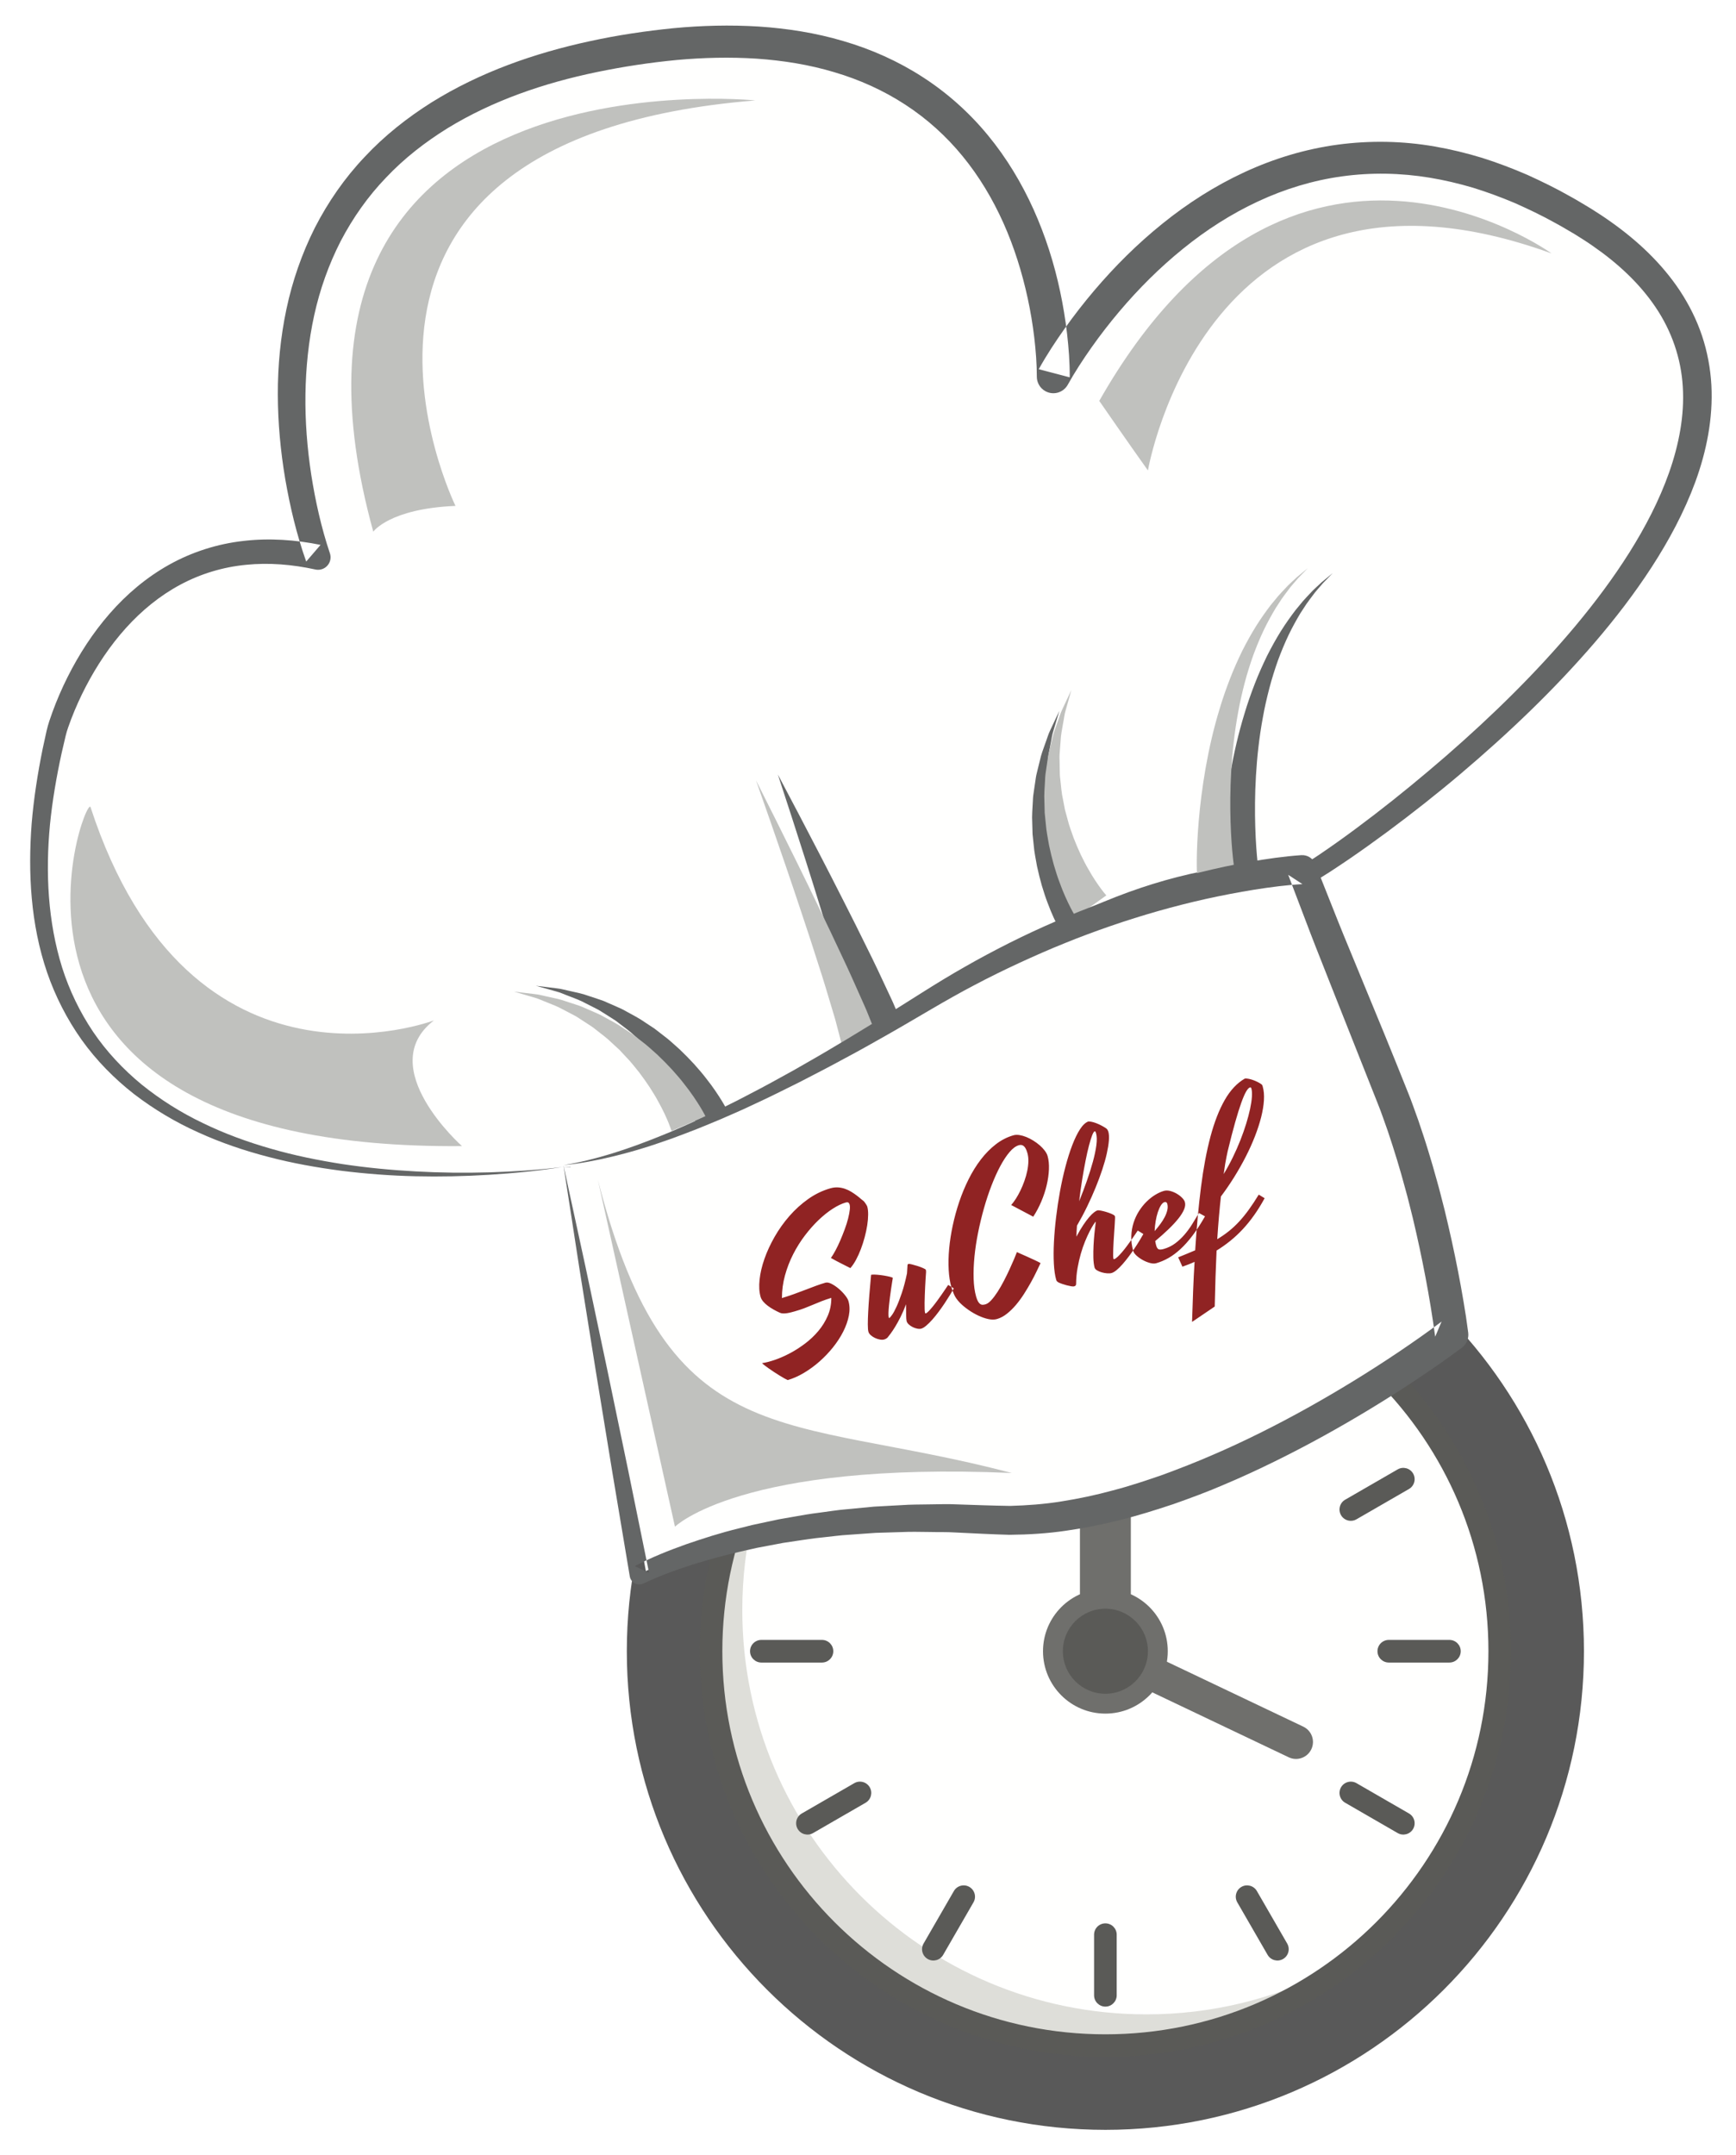 <svg xmlns="http://www.w3.org/2000/svg" width="307" height="381" viewBox="0 0 307 381">
  <defs>
    <filter id="logo-a" width="108.2%" height="107.1%" x="-4.1%" y="-2.5%" filterUnits="objectBoundingBox">
      <feOffset dy="2" in="SourceAlpha" result="shadowOffsetOuter1"/>
      <feGaussianBlur in="shadowOffsetOuter1" result="shadowBlurOuter1" stdDeviation="2"/>
      <feColorMatrix in="shadowBlurOuter1" result="shadowMatrixOuter1" values="0 0 0 0 0   0 0 0 0 0   0 0 0 0 0  0 0 0 0.5 0"/>
      <feMerge>
        <feMergeNode in="shadowMatrixOuter1"/>
        <feMergeNode in="SourceGraphic"/>
      </feMerge>
    </filter>
    <filter id="logo-b" width="104.7%" height="105.5%" x="-2.5%" y="-2.1%" filterUnits="objectBoundingBox">
      <feOffset dy="2" in="SourceAlpha" result="shadowOffsetOuter1"/>
      <feGaussianBlur in="shadowOffsetOuter1" result="shadowBlurOuter1" stdDeviation="2"/>
      <feColorMatrix in="shadowBlurOuter1" result="shadowMatrixOuter1" values="0 0 0 0 0   0 0 0 0 0   0 0 0 0 0  0 0 0 0.5 0"/>
      <feMerge>
        <feMergeNode in="shadowMatrixOuter1"/>
        <feMergeNode in="SourceGraphic"/>
      </feMerge>
    </filter>
  </defs>
  <g fill="none" fill-rule="evenodd" transform="translate(-32 -41)">
    <g filter="url(#logo-a)" transform="translate(142 229)">
      <path fill="#6F6F6C" d="M99.535,34.63 L71.425,34.63 L71.425,15.382 C71.425,11.345 74.698,8.073 78.735,8.073 L92.225,8.073 C96.262,8.073 99.535,11.345 99.535,15.382 L99.535,34.63"/>
      <path fill="#FFFFFE" d="M154.428,101.971 C154.428,140.05 123.559,170.918 85.48,170.918 C47.401,170.918 16.533,140.05 16.533,101.971 C16.533,63.892 47.401,33.023 85.48,33.023 C123.559,33.023 154.428,63.892 154.428,101.971"/>
      <path fill="#CDCCC7" d="M85.48,173.46 C45.998,173.46 13.991,141.453 13.991,101.971 C13.991,80.377 23.579,61.034 38.714,47.926 C34.87,52.365 31.56,57.282 28.889,62.574 C21.099,73.742 16.533,87.322 16.533,101.971 C16.533,140.05 47.401,170.918 85.48,170.918 C100.129,170.918 113.709,166.352 124.877,158.562 C130.169,155.891 135.086,152.582 139.525,148.737 C126.417,163.872 107.074,173.46 85.48,173.46"/>
      <path fill="#DEDED9" d="M85.48,170.918 C47.401,170.918 16.533,140.05 16.533,101.971 C16.533,87.322 21.099,73.742 28.889,62.574 C24.017,72.23 21.27,83.138 21.27,94.692 C21.27,134.174 53.277,166.181 92.759,166.181 C104.313,166.181 115.221,163.434 124.877,158.562 C113.709,166.352 100.129,170.918 85.48,170.918"/>
      <path fill="#6F6F6C" d="M96.512,101.971 C96.512,108.063 91.573,113.002 85.48,113.002 C79.388,113.002 74.449,108.063 74.449,101.971 C74.449,95.879 79.388,90.94 85.48,90.94 C91.573,90.94 96.512,95.879 96.512,101.971"/>
      <path fill="#5A5A57" d="M83.48 41.131L83.48 51.853C83.48 52.958 84.376 53.853 85.48 53.853 86.585 53.853 87.48 52.958 87.48 51.853L87.48 41.131C87.48 40.027 86.585 39.131 85.48 39.131 84.376 39.131 83.48 40.027 83.48 41.131M53.328 50.282L58.689 59.568C59.241 60.524 60.465 60.852 61.421 60.3 62.378 59.747 62.706 58.524 62.153 57.568L56.792 48.282C56.24 47.326 55.017 46.998 54.06 47.55 53.104 48.102 52.776 49.326 53.328 50.282M31.791 73.283L41.077 78.644C42.033 79.196 43.257 78.869 43.809 77.912 44.361 76.956 44.033 75.732 43.077 75.18L33.791 69.819C32.835 69.267 31.612 69.594 31.059 70.551 30.507 71.508 30.835 72.731 31.791 73.283M24.64 103.971L35.362 103.971C36.467 103.971 37.362 103.076 37.362 101.971 37.362 100.866 36.467 99.971 35.362 99.971L24.64 99.971C23.536 99.971 22.64 100.866 22.64 101.971 22.64 103.076 23.536 103.971 24.64 103.971M33.791 134.123L43.077 128.762C44.033 128.21 44.361 126.986 43.809 126.03 43.257 125.073 42.033 124.746 41.077 125.298L31.791 130.659C30.835 131.211 30.507 132.434 31.059 133.391 31.612 134.347 32.835 134.675 33.791 134.123M56.792 155.66L62.153 146.374C62.706 145.418 62.378 144.194 61.421 143.642 60.465 143.09 59.241 143.418 58.689 144.374L53.328 153.66C52.776 154.616 53.104 155.84 54.06 156.392 55.017 156.944 56.24 156.616 56.792 155.66M87.48 162.811L87.48 152.089C87.48 150.984 86.585 150.089 85.48 150.089 84.376 150.089 83.48 150.984 83.48 152.089L83.48 162.811C83.48 163.915 84.376 164.811 85.48 164.811 86.585 164.811 87.48 163.915 87.48 162.811M117.632 153.66L112.271 144.374C111.719 143.418 110.496 143.09 109.539 143.642 108.582 144.194 108.255 145.418 108.807 146.374L114.168 155.66C114.72 156.616 115.943 156.944 116.9 156.392 117.857 155.84 118.184 154.616 117.632 153.66M139.169 130.659L129.883 125.298C128.927 124.746 127.704 125.073 127.151 126.03 126.599 126.986 126.927 128.21 127.883 128.762L137.169 134.123C138.126 134.675 139.349 134.347 139.901 133.391 140.453 132.434 140.126 131.211 139.169 130.659M146.32 99.971L135.598 99.971C134.493 99.971 133.598 100.866 133.598 101.971 133.598 103.076 134.493 103.971 135.598 103.971L146.32 103.971C147.425 103.971 148.32 103.076 148.32 101.971 148.32 100.866 147.425 99.971 146.32 99.971M137.169 69.819L127.883 75.18C126.927 75.732 126.599 76.956 127.151 77.912 127.704 78.869 128.927 79.196 129.883 78.644L139.169 73.283C140.126 72.731 140.453 71.508 139.901 70.551 139.349 69.594 138.126 69.267 137.169 69.819M114.168 48.282L108.807 57.568C108.255 58.524 108.582 59.747 109.539 60.3 110.496 60.852 111.719 60.524 112.271 59.568L117.632 50.282C118.184 49.326 117.857 48.102 116.9 47.55 115.943 46.998 114.72 47.326 114.168 48.282"/>
      <path fill="#6F6F6C" d="M89.98,101.971 L89.98,73.39 C89.98,70.904 87.965,68.89 85.48,68.89 C82.995,68.89 80.98,70.904 80.98,73.39 L80.98,101.971 C80.98,104.456 82.995,106.471 85.48,106.471 C87.965,106.471 89.98,104.456 89.98,101.971"/>
      <path fill="#6F6F6C" d="M120.479,115.308 L86.77,99.262 C85.273,98.55 83.483,99.186 82.771,100.682 C82.059,102.178 82.695,103.968 84.191,104.68 L117.9,120.725 C119.396,121.438 121.186,120.802 121.899,119.306 C122.611,117.81 121.975,116.02 120.479,115.308"/>
      <path fill="#5A5A57" d="M93.002,101.971 C93.002,106.125 89.634,109.492 85.48,109.492 C81.326,109.492 77.959,106.125 77.959,101.971 C77.959,97.817 81.326,94.45 85.48,94.45 C89.634,94.45 93.002,97.817 93.002,101.971"/>
      <path fill="#595959" d="M85.48,171.71 C46.964,171.71 15.741,140.487 15.741,101.971 C15.741,63.455 46.964,32.232 85.48,32.232 C123.996,32.232 155.219,63.455 155.219,101.971 C155.219,140.487 123.996,171.71 85.48,171.71 Z M85.48,17.34 C38.74,17.34 0.849,55.231 0.849,101.971 C0.849,148.711 38.74,186.602 85.48,186.602 C132.22,186.602 170.111,148.711 170.111,101.971 C170.111,55.231 132.22,17.34 85.48,17.34 L85.48,17.34 Z"/>
      <path fill="#5A5A57" d="M85.48,32.232 L85.48,30.232 C45.859,30.233 13.743,62.35 13.741,101.971 C13.743,141.592 45.859,173.709 85.48,173.71 C125.101,173.709 157.218,141.592 157.219,101.971 C157.218,62.35 125.101,30.233 85.48,30.232 L85.48,34.232 C104.192,34.233 121.114,41.811 133.379,54.072 C145.64,66.337 153.218,83.259 153.219,101.971 C153.218,120.683 145.64,137.605 133.379,149.87 C121.114,162.131 104.192,169.709 85.48,169.71 C66.768,169.709 49.846,162.131 37.582,149.87 C25.32,137.605 17.742,120.683 17.741,101.971 C17.742,83.259 25.32,66.337 37.582,54.072 C49.846,41.811 66.768,34.233 85.48,34.232 L85.48,32.232"/>
    </g>
    <g filter="url(#logo-b)" transform="rotate(-15 313.627 40.91)">
      <path fill="#FFFFFE" d="M85.82,191.274 C85.82,191.274 -27.542,179.351 19.378,93.703 C19.378,93.703 39.391,59.505 71.958,76.006 C71.958,76.006 63.999,-8.227 153.219,4.264 C224.681,14.268 205.799,78.875 205.799,78.875 C205.799,78.875 255.26,25.916 303.312,76.484 C354.175,130.009 236.392,173.099 225.875,175.49 C225.875,175.49 207.233,165.924 170.665,176.208 C96.673,197.016 85.82,191.274 85.82,191.274"/>
      <path fill="#646666" d="M84.252,191.168 C85.666,191.64 87.173,191.697 88.65,191.767 C90.135,191.792 91.62,191.786 93.103,191.683 C96.07,191.533 99.024,191.196 101.967,190.794 C103.442,190.618 104.908,190.379 106.375,190.134 C107.839,189.883 109.31,189.686 110.768,189.388 C113.686,188.827 116.614,188.326 119.516,187.681 C122.426,187.076 125.332,186.461 128.222,185.763 C131.117,185.091 134.015,184.431 136.892,183.68 C139.771,182.94 142.662,182.25 145.53,181.471 L154.133,179.141 C157.001,178.37 159.857,177.513 162.719,176.703 L171.317,174.248 C177.101,172.651 182.997,171.402 188.976,170.63 C194.951,169.843 201.018,169.571 207.079,169.954 C210.107,170.16 213.138,170.508 216.141,171.108 C217.642,171.404 219.137,171.756 220.623,172.186 C222.13,172.635 223.528,173.077 225.114,173.815 L223.928,173.666 C226.356,173.025 228.99,172.062 231.505,171.137 C234.044,170.189 236.569,169.189 239.076,168.146 C244.095,166.065 249.043,163.809 253.929,161.439 C263.685,156.675 273.175,151.341 282.009,145.141 C286.419,142.036 290.661,138.708 294.584,135.078 C298.501,131.449 302.11,127.51 305.072,123.19 C308.02,118.876 310.318,114.157 311.32,109.199 C312.339,104.249 311.966,99.124 310.311,94.339 C308.664,89.544 305.858,85.107 302.479,81.116 C301.643,80.112 300.791,79.188 299.827,78.161 C298.927,77.269 297.985,76.26 297.023,75.365 C295.117,73.509 293.099,71.791 291.045,70.126 C288.96,68.506 286.812,66.976 284.587,65.583 C282.349,64.214 280.042,62.973 277.668,61.897 C272.919,59.745 267.885,58.299 262.748,57.653 C257.608,57.005 252.372,57.184 247.24,58.089 C242.107,58.992 237.075,60.595 232.264,62.743 C227.447,64.881 222.836,67.538 218.478,70.568 C216.3,72.085 214.182,73.693 212.143,75.39 C210.126,77.069 208.083,78.904 206.365,80.687 C205.244,81.849 203.396,81.882 202.235,80.761 C201.442,79.995 201.175,78.89 201.442,77.895 L201.447,77.88 C202.009,75.799 202.462,73.395 202.796,71.103 C203.129,68.781 203.358,66.439 203.471,64.095 C203.697,59.41 203.503,54.709 202.768,50.117 C202.03,45.527 200.756,41.045 198.863,36.858 C196.975,32.669 194.459,28.789 191.393,25.387 C188.334,21.977 184.738,19.041 180.787,16.627 C176.851,14.189 172.56,12.278 168.122,10.752 C163.689,9.252 159.027,8.119 154.426,7.329 C149.668,6.532 144.941,6.005 140.183,5.733 C130.694,5.185 121.129,5.834 112.157,8.49 C107.692,9.84 103.373,11.655 99.428,14.086 C95.457,16.471 91.876,19.467 88.738,22.878 C85.629,26.318 82.965,30.18 80.814,34.34 C78.658,38.497 76.984,42.922 75.692,47.471 C74.406,52.024 73.535,56.712 73.012,61.444 C72.511,66.146 72.307,71.022 72.6,75.617 L72.606,75.704 C72.684,76.923 71.759,77.975 70.542,78.053 C70.129,78.08 69.728,77.987 69.385,77.811 C65.697,75.901 61.777,74.488 57.744,73.834 C53.714,73.161 49.581,73.288 45.604,74.224 C41.626,75.155 37.818,76.875 34.334,79.138 C30.845,81.403 27.663,84.19 24.817,87.294 C23.395,88.846 22.056,90.483 20.823,92.183 C20.229,93.019 19.571,93.932 19.147,94.728 L17.629,97.565 C15.663,101.376 13.866,105.27 12.357,109.268 C9.385,117.262 7.566,125.727 7.905,134.191 C8.097,138.411 8.887,142.595 10.256,146.593 C11.641,150.587 13.661,154.357 16.129,157.817 C18.635,161.253 21.554,164.41 24.812,167.194 C28.05,170.005 31.583,172.484 35.279,174.7 C38.968,176.93 42.845,178.855 46.797,180.604 C50.762,182.331 54.823,183.848 58.941,185.194 C63.057,186.548 67.238,187.718 71.46,188.724 C75.684,189.719 79.946,190.58 84.252,191.168 Z M84.252,191.168 C79.928,190.722 75.634,190.002 71.367,189.143 C67.104,188.277 62.87,187.241 58.687,186.016 C54.502,184.793 50.382,183.346 46.334,181.706 C42.297,180.037 38.324,178.186 34.517,176.01 C30.703,173.851 27.031,171.409 23.63,168.6 C20.209,165.818 17.102,162.626 14.396,159.101 C11.728,155.552 9.498,151.631 7.929,147.438 C6.374,143.243 5.426,138.817 5.114,134.351 C4.508,125.385 6.381,116.483 9.312,108.155 C10.812,103.988 12.606,99.946 14.569,95.997 L16.085,93.06 C16.68,91.934 17.295,91.074 17.942,90.128 C19.234,88.288 20.627,86.531 22.115,84.855 C25.094,81.505 28.453,78.46 32.22,75.93 C35.982,73.403 40.178,71.414 44.652,70.292 C49.119,69.165 53.839,68.948 58.392,69.637 C62.955,70.305 67.336,71.82 71.392,73.843 L68.178,76.035 C67.771,70.892 67.926,65.977 68.374,60.971 C68.848,55.995 69.691,51.041 70.984,46.179 C72.27,41.318 74.045,36.559 76.343,32.033 C78.641,27.508 81.521,23.246 84.926,19.423 C88.358,15.63 92.311,12.274 96.68,9.601 C101.024,6.882 105.758,4.85 110.606,3.347 C120.347,0.384 130.525,-0.352 140.477,0.141 C145.455,0.374 150.43,0.948 155.291,1.74 C160.298,2.585 165.141,3.753 169.95,5.361 C174.73,6.99 179.413,9.052 183.78,11.739 C188.154,14.396 192.208,17.675 195.673,21.52 C199.15,25.355 202.015,29.752 204.148,34.454 C206.29,39.157 207.714,44.142 208.537,49.183 C209.355,54.228 209.592,59.334 209.323,64.392 C209.195,66.922 208.94,69.442 208.574,71.95 C208.191,74.483 207.75,76.887 207.032,79.516 L202.112,76.708 C204.202,74.553 206.254,72.741 208.445,70.919 C210.619,69.119 212.869,67.42 215.189,65.814 C219.826,62.608 224.75,59.782 229.946,57.492 C235.134,55.193 240.614,53.455 246.264,52.475 C251.91,51.493 257.734,51.305 263.455,52.041 C269.171,52.778 274.78,54.392 279.978,56.812 C282.579,58.015 285.09,59.392 287.509,60.899 C289.914,62.43 292.216,64.098 294.439,65.856 C296.625,67.654 298.764,69.507 300.766,71.488 C301.801,72.467 302.721,73.468 303.752,74.515 C304.657,75.491 305.653,76.587 306.56,77.696 C310.207,82.079 313.352,87.07 315.231,92.674 C316.155,95.471 316.764,98.404 316.942,101.375 C317.12,104.344 316.886,107.337 316.279,110.228 C315.051,116.026 312.393,121.329 309.117,126 C305.817,130.678 301.917,134.805 297.759,138.561 C293.592,142.315 289.153,145.703 284.571,148.841 C275.392,155.105 265.659,160.403 255.686,165.114 C250.696,167.47 245.627,169.64 240.5,171.67 C237.934,172.681 235.352,173.652 232.747,174.57 C230.108,175.48 227.583,176.375 224.703,177.083 C224.31,177.179 223.915,177.127 223.578,176.962 L223.517,176.933 C222.413,176.394 220.981,175.881 219.644,175.466 C218.277,175.044 216.879,174.689 215.465,174.386 C212.64,173.768 209.75,173.384 206.847,173.135 C201.032,172.653 195.148,172.844 189.308,173.459 C183.464,174.069 177.654,175.151 171.928,176.582 L163.297,178.82 C160.414,179.561 157.546,180.345 154.647,181.051 L145.958,183.176 C143.064,183.888 140.149,184.51 137.245,185.181 C134.344,185.862 131.422,186.452 128.504,187.056 C125.591,187.685 122.659,188.231 119.727,188.766 C116.802,189.337 113.853,189.784 110.909,190.254 C109.441,190.505 107.954,190.653 106.478,190.857 C105.001,191.055 103.522,191.247 102.037,191.375 C99.071,191.68 96.096,191.923 93.114,191.976 C91.624,192.03 90.131,191.987 88.643,191.913 C87.163,191.795 85.651,191.688 84.252,191.168 L84.252,191.168 Z"/>
      <path fill="#FFFFFE" d="M112,188 C112,188 109.371,167.826 88,159"/>
      <path fill="#646666" d="M109.054,190 C109.054,190 109.043,189.856 109.022,189.589 C109.01,189.368 108.968,188.993 108.901,188.482 C108.758,187.48 108.519,186.014 108.05,184.28 C107.843,183.403 107.537,182.478 107.22,181.492 C106.886,180.511 106.487,179.49 106.052,178.442 C105.568,177.419 105.125,176.318 104.517,175.288 C104.228,174.761 103.938,174.231 103.644,173.697 L102.648,172.166 C102.016,171.108 101.224,170.177 100.489,169.211 C100.132,168.716 99.737,168.264 99.322,167.838 C98.918,167.401 98.517,166.968 98.123,166.542 C97.741,166.101 97.323,165.713 96.899,165.348 C96.482,164.974 96.073,164.609 95.676,164.252 C94.9,163.501 94.061,162.937 93.307,162.377 C92.539,161.841 91.877,161.264 91.207,160.898 C90.547,160.507 89.973,160.166 89.499,159.886 C88.545,159.322 88,159 88,159 C88,159 88.585,159.236 89.611,159.651 C90.126,159.859 90.752,160.114 91.47,160.404 C92.202,160.675 92.942,161.145 93.802,161.572 C94.649,162.022 95.597,162.474 96.497,163.116 C96.961,163.421 97.436,163.734 97.923,164.054 C98.418,164.365 98.912,164.703 99.372,165.097 C99.848,165.478 100.331,165.865 100.822,166.256 C101.323,166.639 101.808,167.052 102.258,167.51 C103.179,168.404 104.172,169.277 105.008,170.291 L106.319,171.772 C106.717,172.295 107.114,172.816 107.508,173.334 C108.33,174.354 108.985,175.46 109.68,176.501 C110.324,177.568 110.927,178.622 111.454,179.645 C111.966,180.676 112.455,181.655 112.834,182.593 C113.643,184.448 114.168,186.072 114.514,187.238 C114.681,187.815 114.809,188.294 114.89,188.665 C114.962,188.985 115,189.155 115,189.155 L109.054,190"/>
      <path fill="#FFFFFE" d="M214,173 C214,171.934 220.802,135.666 243,125"/>
      <path fill="#646666" d="M210,172.57 C210,172.57 210.008,172.513 210.026,172.406 C210.046,172.283 210.103,171.907 210.168,171.611 C210.278,171.15 210.437,170.5 210.661,169.708 C211.103,168.116 211.791,165.895 212.735,163.278 C214.616,158.048 217.561,151.218 221.514,144.919 C222.482,143.337 223.542,141.804 224.618,140.326 C225.698,138.848 226.841,137.45 227.983,136.131 C229.15,134.828 230.323,133.613 231.494,132.52 C232.669,131.428 233.842,130.467 234.947,129.612 C235.516,129.206 236.062,128.817 236.58,128.447 C237.105,128.086 237.631,127.782 238.109,127.478 C239.055,126.856 239.972,126.452 240.674,126.052 C242.151,125.363 243,125 243,125 C243,125 242.192,125.456 240.82,126.291 C240.169,126.764 239.322,127.252 238.466,127.965 C238.033,128.314 237.556,128.662 237.086,129.069 C236.626,129.483 236.14,129.918 235.632,130.371 C234.658,131.318 233.636,132.368 232.629,133.54 C231.625,134.714 230.635,136.003 229.665,137.369 C228.718,138.752 227.783,140.205 226.917,141.728 C226.053,143.253 225.214,144.82 224.466,146.431 C221.399,152.841 219.354,159.655 218.153,164.785 C217.549,167.353 217.149,169.507 216.917,170.995 C216.795,171.741 216.727,172.31 216.683,172.678 C216.672,172.888 216.668,173 216.668,173 L210,172.57"/>
      <path fill="#FFFFFE" d="M144,184 C143.796,172.337 139,134 139,134"/>
      <path fill="#646666" d="M140.474,184 C140.474,184 140.496,183.214 140.534,181.839 C140.552,181.152 140.575,180.317 140.601,179.36 C140.646,178.387 140.608,177.368 140.608,176.218 C140.599,175.071 140.591,173.828 140.581,172.514 C140.585,171.208 140.521,169.768 140.489,168.309 C140.415,165.377 140.327,162.244 140.196,159.109 C139.971,152.837 139.659,146.558 139.422,141.848 C139.169,137.14 139,134 139,134 C139,134 139.698,137.066 140.743,141.663 C141.773,146.266 143.144,152.405 144.431,158.573 C145.094,161.652 145.715,164.745 146.289,167.651 C146.572,169.112 146.873,170.489 147.108,171.865 C147.352,173.232 147.581,174.523 147.794,175.716 C147.999,176.905 148.225,178.026 148.341,178.962 C148.477,179.911 148.597,180.739 148.693,181.42 C148.888,182.782 149,183.561 149,183.561 L140.474,184"/>
      <path fill="#C0C1BE" d="M104.526,190 C104.526,190 104.516,189.859 104.499,189.593 C104.49,189.381 104.453,189.011 104.391,188.504 C104.26,187.513 104.037,186.056 103.591,184.331 C103.394,183.459 103.1,182.538 102.798,181.554 C102.477,180.577 102.093,179.559 101.673,178.513 C101.203,177.493 100.776,176.393 100.187,175.365 C99.906,174.838 99.623,174.308 99.339,173.774 L98.369,172.242 C97.754,171.185 96.982,170.251 96.264,169.281 C95.915,168.787 95.53,168.333 95.123,167.906 C94.728,167.467 94.336,167.032 93.951,166.606 C93.576,166.162 93.166,165.772 92.751,165.405 C92.341,165.03 91.94,164.661 91.55,164.302 C90.79,163.548 89.965,162.978 89.224,162.413 C88.47,161.872 87.818,161.292 87.159,160.92 C86.51,160.525 85.944,160.18 85.477,159.897 C84.538,159.326 84,159 84,159 C84,159 84.582,159.232 85.599,159.638 C86.111,159.844 86.732,160.093 87.446,160.378 C88.172,160.644 88.908,161.107 89.764,161.528 C90.606,161.972 91.549,162.418 92.444,163.054 C92.906,163.355 93.381,163.665 93.865,163.981 C94.358,164.291 94.85,164.625 95.31,165.016 C95.785,165.393 96.267,165.778 96.755,166.167 C97.255,166.547 97.74,166.957 98.19,167.412 C99.11,168.302 100.101,169.171 100.939,170.18 L102.25,171.658 C102.651,172.18 103.049,172.7 103.443,173.216 C104.266,174.235 104.925,175.337 105.622,176.38 C106.27,177.447 106.877,178.5 107.408,179.523 C107.923,180.555 108.417,181.534 108.8,182.475 C109.617,184.334 110.151,185.964 110.503,187.137 C110.674,187.715 110.804,188.201 110.886,188.577 C110.961,188.899 111,189.071 111,189.071 L104.526,190"/>
      <path fill="#FFFFFE" d="M182.219,174 C182.219,174 174.072,154.318 189,136"/>
      <path fill="#646666" d="M180.462,175 C180.462,175 180.413,174.835 180.322,174.524 C180.214,174.165 180.095,173.688 179.964,173.11 C179.706,171.937 179.386,170.281 179.208,168.29 C179.09,167.297 179.053,166.216 179.009,165.08 C178.984,163.943 179.012,162.743 179.07,161.512 C179.186,160.279 179.236,159.011 179.476,157.734 C179.577,157.098 179.679,156.457 179.782,155.813 L180.236,153.907 C180.493,152.629 180.958,151.4 181.349,150.184 C181.53,149.573 181.765,148.985 182.028,148.414 C182.276,147.84 182.522,147.274 182.764,146.717 C182.986,146.156 183.264,145.628 183.556,145.121 C183.837,144.611 184.113,144.112 184.38,143.628 C184.875,142.642 185.506,141.797 186.045,141.002 C186.61,140.221 187.045,139.46 187.57,138.876 C188.072,138.28 188.511,137.761 188.872,137.335 C189.59,136.485 190,136 190,136 C190,136 189.668,136.539 189.087,137.483 C188.798,137.953 188.448,138.522 188.046,139.176 C187.624,139.814 187.31,140.63 186.883,141.461 C186.478,142.306 186,143.196 185.671,144.215 C185.487,144.714 185.299,145.227 185.106,145.751 C184.904,146.268 184.718,146.804 184.59,147.369 C184.443,147.926 184.295,148.491 184.144,149.063 C183.98,149.629 183.847,150.21 183.765,150.809 C183.578,151.995 183.322,153.18 183.268,154.397 L183.121,156.199 C183.119,156.799 183.116,157.398 183.114,157.992 C183.07,159.173 183.21,160.338 183.273,161.453 C183.392,162.569 183.532,163.643 183.71,164.649 C183.907,165.655 184.084,166.602 184.324,167.457 C184.748,169.182 185.249,170.565 185.609,171.499 C185.797,171.973 185.943,172.318 186.039,172.514 C186.152,172.755 186.212,172.884 186.212,172.884 L180.462,175"/>
      <path fill="#C0C1BE" d="M183.374 172C183.374 172 183.328 171.833 183.239 171.518 183.133 171.152 183.017 170.67 182.891 170.089 182.644 168.907 182.34 167.242 182.177 165.242 182.069 164.246 182.039 163.161 182.005 162.022 181.987 160.882 182.022 159.679 182.088 158.445 182.21 157.209 182.269 155.938 182.514 154.661 182.617 154.026 182.722 153.383 182.828 152.74L183.288 150.833C183.551 149.555 184.016 148.327 184.407 147.115 184.592 146.504 184.825 145.916 185.088 145.347 185.337 144.775 185.582 144.21 185.822 143.655 186.045 143.095 186.322 142.569 186.613 142.064 186.892 141.557 187.165 141.061 187.431 140.577 187.924 139.595 188.549 138.756 189.086 137.965 189.645 137.189 190.077 136.433 190.596 135.853 191.093 135.262 191.527 134.747 191.885 134.323 192.594 133.481 193 133 193 133 193 133 192.679 133.541 192.116 134.488 191.837 134.957 191.498 135.528 191.109 136.183 190.701 136.822 190.4 137.637 189.988 138.47 189.599 139.315 189.138 140.205 188.824 141.223 188.649 141.721 188.468 142.232 188.284 142.756 188.09 143.273 187.912 143.807 187.792 144.371 187.653 144.926 187.512 145.489 187.371 146.06 187.214 146.624 187.088 147.203 187.014 147.798 186.84 148.982 186.598 150.161 186.558 151.371L186.428 153.163C186.431 153.76 186.433 154.354 186.435 154.944 186.403 156.117 186.548 157.273 186.62 158.38 186.746 159.486 186.891 160.552 187.073 161.548 187.273 162.545 187.453 163.482 187.694 164.328 188.122 166.035 188.62 167.4 188.979 168.32 189.165 168.787 189.311 169.125 189.403 169.311 189.515 169.549 189.575 169.675 189.575 169.675L183.374 172M206 170.569C206 170.569 206.01 170.513 206.026 170.405 206.046 170.283 206.103 169.906 206.168 169.61 206.278 169.149 206.438 168.499 206.662 167.707 207.105 166.114 207.791 163.894 208.736 161.276 210.618 156.047 213.563 149.216 217.516 142.917 218.485 141.335 219.543 139.803 220.62 138.325 221.7 136.847 222.843 135.449 223.984 134.129 225.151 132.828 226.324 131.612 227.496 130.52 228.67 129.427 229.843 128.466 230.947 127.611 231.517 127.206 232.063 126.817 232.582 126.447 233.105 126.086 233.633 125.784 234.11 125.478 235.056 124.856 235.971 124.453 236.674 124.052 238.15 123.364 239 123 239 123 239 123 238.192 123.457 236.82 124.292 236.17 124.765 235.323 125.254 234.467 125.966 234.034 126.316 233.558 126.663 233.089 127.071 232.628 127.485 232.142 127.92 231.636 128.373 230.661 129.32 229.639 130.37 228.632 131.542 227.628 132.715 226.64 134.005 225.671 135.371 224.725 136.754 223.789 138.207 222.924 139.73 222.061 141.255 221.221 142.822 220.473 144.433 217.409 150.843 215.366 157.656 214.166 162.788 213.563 165.355 213.162 167.51 212.931 168.996 212.81 169.742 212.741 170.311 212.698 170.679 212.687 170.888 212.682 171 212.682 171L206 170.569M137.558 184C137.558 184 137.562 183.214 137.571 181.84 137.576 181.153 137.582 180.318 137.588 179.361 137.612 178.391 137.551 177.359 137.524 176.201 137.49 175.047 137.453 173.798 137.414 172.476 137.388 171.159 137.293 169.725 137.23 168.265 137.093 165.332 136.937 162.202 136.737 159.07 136.377 152.804 135.928 146.536 135.591 141.835 135.236 137.133 135 134 135 134 135 134 135.635 137.077 136.589 141.695 137.526 146.316 138.775 152.48 139.938 158.667 140.538 161.757 141.097 164.858 141.613 167.771 141.866 169.234 142.141 170.618 142.346 171.989 142.561 173.35 142.766 174.637 142.955 175.825 143.135 177.011 143.339 178.12 143.436 179.062 143.553 180.013 143.654 180.843 143.737 181.524 143.905 182.89 144 183.671 144 183.671L137.558 184M20.098 108.105C19.947 105.281-19.794 160.246 68.036 183 68.036 183 56.454 165.46 69 160.246 69 160.246 23.155 164.987 20.098 108.105M166 17.831C166 17.831 80.369-14.721 81.004 74 81.004 74 84.809 70.807 96.227 73.36 96.227 73.36 82.27 2.511 166 17.831M295 80.402C295 80.402 259.092 36.151 211 84.89 211 84.89 214.206 93.869 216.13 99 216.13 99 241.777 43.205 295 80.402"/>
      <path fill="#FFFFFE" d="M85.707,190.557 L80,264.008 C80,264.008 104.663,258.112 141.82,270.685 C175.706,282.151 228.369,260.191 228.369,260.191 C228.369,260.191 231.698,236.344 228.844,214.404 C225.991,192.464 224.089,173.864 224.089,173.864 C224.089,173.864 194.129,167.186 154.66,179.109 C115.189,191.034 96.644,191.989 85.707,190.557"/>
      <path fill="#646666" d="M84.495,190.907 C90.387,191.475 96.301,191.104 102.138,190.394 C103.599,190.223 105.057,190.027 106.51,189.79 C107.966,189.581 109.416,189.322 110.862,189.055 C112.312,188.808 113.754,188.513 115.196,188.213 C116.638,187.928 118.077,187.62 119.512,187.29 C122.389,186.673 125.244,185.951 128.101,185.246 C130.948,184.493 133.796,183.758 136.626,182.938 C139.466,182.154 142.278,181.297 145.099,180.474 C147.919,179.64 150.742,178.735 153.563,177.87 C156.389,176.993 159.267,176.137 162.154,175.392 C165.04,174.629 167.953,173.959 170.881,173.348 C176.736,172.144 182.669,171.284 188.631,170.717 C194.595,170.157 200.596,169.917 206.603,170.025 C209.608,170.081 212.613,170.23 215.617,170.502 C218.647,170.779 221.569,171.113 224.708,171.722 C225.796,171.933 226.579,172.819 226.703,173.858 L226.714,173.961 L227.969,184.68 C228.168,186.464 228.424,188.26 228.649,190.05 L230.74,206.17 L231.412,211.545 L232.065,216.958 C232.304,218.793 232.414,220.629 232.579,222.465 C232.691,224.3 232.814,226.137 232.871,227.972 C232.935,229.807 232.988,231.642 232.989,233.473 C233.021,235.309 232.974,237.138 232.959,238.969 C232.872,242.629 232.709,246.284 232.455,249.934 C232.327,251.759 232.179,253.582 232.004,255.406 C231.833,257.238 231.639,259.032 231.382,260.911 L231.379,260.932 C231.235,261.988 230.525,262.831 229.597,263.205 C226.516,264.436 223.519,265.501 220.451,266.541 C217.395,267.57 214.322,268.54 211.226,269.44 C205.037,271.244 198.772,272.808 192.428,274.057 C189.257,274.685 186.067,275.237 182.855,275.681 C179.65,276.164 176.41,276.455 173.169,276.711 C169.919,276.898 166.662,277.057 163.388,276.98 C160.119,276.951 156.839,276.728 153.569,276.334 C150.292,275.953 147.07,275.301 143.75,274.444 L141.46,273.747 L139.123,273.013 L134.643,271.578 C133.157,271.072 131.63,270.72 130.125,270.275 C128.613,269.859 127.112,269.401 125.579,269.071 L121,267.992 L116.382,267.1 C114.847,266.771 113.289,266.599 111.742,266.343 C110.194,266.083 108.638,265.905 107.079,265.738 L104.743,265.472 L102.401,265.295 L100.057,265.12 L97.711,265.026 C94.582,264.888 91.452,264.907 88.33,265.026 C85.236,265.168 82.041,265.449 79.138,265.996 L79.027,266.016 C78.099,266.19 77.204,265.585 77.03,264.664 C76.999,264.504 76.993,264.34 77.007,264.186 L78.769,245.858 L80.602,227.535 L82.5,209.218 L84.495,190.907 Z M84.495,190.907 L83.609,209.303 L82.629,227.692 L81.582,246.075 L80.464,264.453 L78.334,262.644 C81.669,261.899 84.83,261.535 88.091,261.268 C91.328,261.042 94.574,260.885 97.812,260.964 L100.242,261 L102.667,261.123 L105.092,261.249 L107.51,261.464 C109.123,261.599 110.735,261.743 112.337,261.972 C113.938,262.195 115.554,262.337 117.143,262.635 L121.928,263.44 L126.673,264.438 C128.264,264.741 129.821,265.174 131.389,265.564 C132.95,265.982 134.538,266.311 136.073,266.814 L140.71,268.223 L142.94,268.888 L145.226,269.55 C148.085,270.229 151.124,270.818 154.183,271.124 C157.241,271.448 160.329,271.615 163.431,271.599 C166.529,271.629 169.64,271.432 172.746,271.209 C175.85,270.919 178.953,270.587 182.048,270.118 C185.145,269.675 188.23,269.126 191.304,268.504 C197.453,267.263 203.551,265.71 209.579,263.922 C212.593,263.03 215.588,262.07 218.561,261.054 C221.518,260.037 224.515,258.95 227.338,257.806 L225.555,260.1 C225.77,258.399 225.981,256.602 226.154,254.84 C226.333,253.07 226.485,251.293 226.618,249.515 C226.883,245.961 227.06,242.398 227.162,238.837 C227.184,237.058 227.241,235.277 227.217,233.499 C227.225,231.719 227.182,229.944 227.13,228.168 C227.081,226.393 226.972,224.625 226.874,222.855 C226.722,221.094 226.628,219.322 226.406,217.572 L223.91,196.079 L223.293,190.697 C223.094,188.9 222.867,187.116 222.69,185.307 L221.584,174.483 L223.589,176.723 C220.936,176.167 217.982,175.769 215.132,175.472 C212.253,175.18 209.356,174.965 206.452,174.838 C200.645,174.594 194.81,174.685 188.994,175.091 C186.086,175.3 183.179,175.563 180.285,175.933 C177.387,176.279 174.504,176.733 171.624,177.223 C168.748,177.724 165.878,178.284 163.03,178.937 C160.171,179.573 157.359,180.308 154.514,181.087 C151.659,181.859 148.827,182.665 145.953,183.409 C143.08,184.157 140.205,184.903 137.316,185.564 C134.437,186.268 131.534,186.886 128.637,187.521 C125.73,188.109 122.826,188.713 119.9,189.213 C118.442,189.484 116.979,189.732 115.508,189.941 C114.042,190.167 112.574,190.39 111.099,190.564 C109.628,190.757 108.155,190.942 106.677,191.077 C105.201,191.241 103.721,191.362 102.239,191.46 C99.28,191.681 96.307,191.75 93.341,191.676 C90.375,191.609 87.414,191.38 84.495,190.907 L84.495,190.907 Z"/>
      <path fill="#C0C1BE" d="M89.705,195 L87,257.754 C87,257.754 101.286,249.584 147,264 C110.809,243.338 89.145,245.716 89.705,195"/>
    </g>
    <path fill="#902323" d="M188.33,246.151 C188.342,246.174 188.365,246.23 188.4,246.318 C188.436,246.406 188.471,246.505 188.506,246.617 C188.541,246.728 188.573,246.839 188.603,246.951 C188.632,247.062 188.646,247.141 188.646,247.188 C188.646,247.586 188.564,248.064 188.4,248.621 C188.236,249.177 188.011,249.766 187.724,250.387 C187.436,251.008 187.1,251.641 186.713,252.286 C186.326,252.93 185.916,253.542 185.482,254.122 C185.049,254.703 184.601,255.23 184.138,255.705 C183.675,256.179 183.221,256.557 182.775,256.838 C182.611,256.686 182.415,256.504 182.186,256.293 C181.958,256.082 181.715,255.857 181.457,255.617 C181.199,255.376 180.941,255.133 180.684,254.887 C180.426,254.641 180.186,254.401 179.963,254.166 C180.303,253.897 180.686,253.542 181.114,253.103 C181.542,252.663 181.976,252.174 182.415,251.635 C182.854,251.096 183.285,250.539 183.707,249.965 C184.129,249.391 184.495,248.837 184.806,248.304 C185.116,247.771 185.359,247.288 185.535,246.854 C185.711,246.42 185.775,246.075 185.728,245.817 C185.693,245.688 185.638,245.597 185.561,245.544 C185.485,245.492 185.348,245.465 185.148,245.465 C184.434,245.465 183.607,245.606 182.67,245.887 C181.732,246.168 180.754,246.576 179.734,247.109 C178.715,247.642 177.686,248.295 176.649,249.069 C175.612,249.842 174.64,250.715 173.731,251.688 C172.823,252.661 172.015,253.727 171.306,254.887 C170.597,256.047 170.055,257.284 169.68,258.596 C170.5,258.584 171.279,258.552 172.018,258.499 C172.756,258.447 173.459,258.391 174.127,258.332 C174.795,258.274 175.434,258.221 176.043,258.174 C176.652,258.127 177.244,258.104 177.818,258.104 C178.123,258.104 178.451,258.268 178.803,258.596 C179.154,258.924 179.482,259.317 179.787,259.774 C180.092,260.231 180.344,260.7 180.543,261.18 C180.742,261.661 180.842,262.047 180.842,262.34 C180.842,263.172 180.628,264.007 180.2,264.845 C179.772,265.683 179.198,266.492 178.478,267.271 C177.757,268.05 176.922,268.777 175.973,269.451 C175.023,270.124 174.024,270.71 172.976,271.208 C171.927,271.706 170.857,272.099 169.768,272.386 C168.678,272.673 167.641,272.817 166.656,272.817 C166.527,272.711 166.357,272.55 166.146,272.333 C165.936,272.117 165.71,271.876 165.47,271.613 C165.229,271.349 164.983,271.071 164.731,270.778 C164.479,270.485 164.245,270.204 164.028,269.934 C163.811,269.664 163.621,269.418 163.457,269.196 C163.293,268.973 163.182,268.803 163.123,268.686 C163.768,268.78 164.544,268.803 165.452,268.756 C166.36,268.709 167.318,268.58 168.326,268.37 C169.334,268.159 170.351,267.857 171.376,267.464 C172.401,267.072 173.359,266.577 174.25,265.979 C175.141,265.381 175.926,264.669 176.605,263.843 C177.285,263.017 177.777,262.059 178.082,260.969 C177.402,260.981 176.787,261.013 176.236,261.066 C175.686,261.119 175.152,261.177 174.637,261.242 C174.121,261.306 173.594,261.362 173.055,261.409 C172.516,261.455 171.918,261.479 171.262,261.479 C171.051,261.479 170.822,261.476 170.576,261.47 C170.33,261.464 170.084,261.447 169.838,261.417 C169.592,261.388 169.357,261.338 169.135,261.268 C168.912,261.198 168.73,261.098 168.59,260.969 C168.273,260.7 167.969,260.415 167.676,260.117 C167.383,259.818 167.119,259.513 166.885,259.203 C166.65,258.892 166.463,258.579 166.322,258.262 C166.182,257.946 166.111,257.641 166.111,257.348 C166.111,256.457 166.334,255.464 166.779,254.369 C167.225,253.273 167.843,252.168 168.634,251.055 C169.425,249.942 170.359,248.861 171.437,247.812 C172.516,246.763 173.69,245.829 174.962,245.008 C176.233,244.188 177.572,243.532 178.978,243.039 C180.385,242.547 181.809,242.301 183.25,242.301 C183.754,242.301 184.214,242.377 184.63,242.53 C185.046,242.682 185.424,242.881 185.764,243.127 C186.103,243.373 186.408,243.646 186.678,243.945 C186.947,244.244 187.187,244.534 187.398,244.815 C187.609,245.096 187.791,245.357 187.943,245.597 C188.096,245.837 188.225,246.022 188.33,246.151 Z M193.287,268.106 C193.287,268.176 193.322,268.211 193.393,268.211 C193.521,268.211 193.718,268.135 193.981,267.983 C194.245,267.83 194.547,267.637 194.887,267.403 C195.227,267.168 195.584,266.905 195.959,266.612 C196.334,266.319 196.691,266.035 197.031,265.759 C197.371,265.484 197.679,265.229 197.954,264.995 C198.229,264.76 198.437,264.584 198.578,264.467 C198.684,264.573 198.81,264.707 198.956,264.872 C199.103,265.036 199.24,265.188 199.369,265.329 C199.111,265.586 198.786,265.897 198.394,266.26 C198.001,266.623 197.573,267.001 197.11,267.394 C196.647,267.787 196.167,268.173 195.669,268.554 C195.171,268.935 194.687,269.275 194.219,269.574 C193.75,269.872 193.311,270.116 192.9,270.303 C192.49,270.491 192.15,270.584 191.881,270.584 C191.682,270.584 191.459,270.523 191.213,270.4 C190.967,270.277 190.735,270.119 190.519,269.925 C190.302,269.732 190.12,269.518 189.974,269.284 C189.827,269.049 189.754,268.827 189.754,268.616 C189.754,268.428 189.824,268.071 189.965,267.543 C190.105,267.016 190.275,266.401 190.475,265.698 C189.947,266.413 189.432,267.042 188.928,267.587 C188.424,268.132 187.961,268.598 187.539,268.985 C187.117,269.372 186.748,269.685 186.432,269.925 C186.115,270.165 185.881,270.338 185.728,270.444 C185.635,270.502 185.523,270.546 185.394,270.576 C185.266,270.605 185.148,270.62 185.043,270.62 C184.82,270.62 184.574,270.552 184.305,270.417 C184.035,270.283 183.786,270.116 183.558,269.916 C183.329,269.717 183.136,269.495 182.978,269.248 C182.819,269.002 182.74,268.768 182.74,268.545 C182.74,268.288 182.825,267.86 182.995,267.262 C183.165,266.664 183.394,265.95 183.681,265.118 C183.968,264.286 184.305,263.354 184.691,262.323 C185.078,261.291 185.494,260.207 185.939,259.071 C185.963,259.012 185.983,258.986 186.001,258.992 C186.019,258.997 186.051,259 186.098,259 C186.32,259.036 186.625,259.126 187.012,259.273 C187.398,259.419 187.776,259.58 188.145,259.756 C188.515,259.932 188.834,260.099 189.103,260.257 C189.373,260.415 189.508,260.524 189.508,260.582 C189.473,260.664 189.382,260.858 189.235,261.163 C189.089,261.467 188.919,261.833 188.726,262.261 C188.532,262.689 188.327,263.152 188.11,263.65 C187.894,264.148 187.694,264.625 187.513,265.082 C187.331,265.539 187.182,265.953 187.064,266.322 C186.947,266.691 186.889,266.963 186.889,267.139 C186.889,267.186 186.912,267.209 186.959,267.209 C187.053,267.209 187.258,267.083 187.574,266.831 C187.891,266.58 188.28,266.184 188.743,265.645 C189.206,265.106 189.73,264.412 190.316,263.562 C190.902,262.712 191.512,261.69 192.144,260.495 L192.637,259.106 C192.672,259.012 192.748,258.965 192.865,258.965 C192.947,258.965 193.126,259.044 193.401,259.203 C193.677,259.361 193.97,259.542 194.28,259.747 C194.591,259.953 194.869,260.158 195.115,260.363 C195.361,260.568 195.496,260.711 195.519,260.793 C195.519,260.829 195.514,260.89 195.502,260.978 C195.49,261.066 195.473,261.139 195.449,261.198 C195.332,261.514 195.197,261.886 195.045,262.314 C194.893,262.742 194.737,263.187 194.579,263.65 C194.421,264.113 194.266,264.579 194.113,265.047 C193.961,265.516 193.823,265.953 193.7,266.357 C193.577,266.761 193.478,267.119 193.401,267.429 C193.325,267.74 193.287,267.965 193.287,268.106 Z M213.186,253.955 C213.537,253.733 213.909,253.449 214.302,253.103 C214.694,252.757 215.087,252.365 215.479,251.925 C215.872,251.486 216.25,251.011 216.613,250.501 C216.977,249.992 217.296,249.476 217.571,248.955 C217.847,248.433 218.066,247.912 218.23,247.39 C218.394,246.869 218.477,246.368 218.477,245.887 C218.477,245.524 218.447,245.231 218.389,245.008 C218.33,244.786 218.251,244.613 218.151,244.49 C218.052,244.367 217.937,244.282 217.809,244.235 C217.68,244.188 217.545,244.164 217.404,244.164 C216.842,244.164 216.203,244.402 215.488,244.876 C214.773,245.351 214.02,245.996 213.229,246.81 C212.438,247.624 211.63,248.577 210.804,249.666 C209.978,250.756 209.178,251.925 208.404,253.173 C207.631,254.421 206.901,255.707 206.216,257.032 C205.53,258.356 204.933,259.663 204.423,260.952 C203.913,262.241 203.509,263.474 203.21,264.652 C202.911,265.83 202.762,266.887 202.762,267.825 C202.762,268.176 202.788,268.466 202.841,268.695 C202.894,268.923 202.97,269.105 203.069,269.24 C203.169,269.374 203.295,269.465 203.447,269.512 C203.6,269.559 203.775,269.582 203.975,269.582 C204.314,269.582 204.716,269.439 205.179,269.152 C205.642,268.865 206.134,268.493 206.655,268.036 C207.177,267.579 207.704,267.069 208.237,266.506 C208.77,265.944 209.271,265.39 209.74,264.845 C210.209,264.3 210.631,263.796 211.006,263.333 C211.381,262.871 211.668,262.504 211.867,262.235 C211.867,262.247 212.011,262.37 212.298,262.604 C212.585,262.838 212.922,263.12 213.309,263.448 C213.695,263.776 214.082,264.107 214.469,264.441 C214.855,264.775 215.148,265.047 215.348,265.258 C215.066,265.575 214.709,265.979 214.275,266.471 C213.842,266.963 213.353,267.482 212.808,268.027 C212.263,268.572 211.68,269.12 211.059,269.67 C210.437,270.221 209.799,270.716 209.143,271.156 C208.486,271.595 207.824,271.953 207.156,272.228 C206.488,272.503 205.838,272.641 205.205,272.641 C204.748,272.641 204.262,272.503 203.746,272.228 C203.23,271.953 202.721,271.595 202.217,271.156 C201.713,270.716 201.244,270.23 200.811,269.697 C200.377,269.163 200.014,268.633 199.721,268.106 C199.369,267.45 199.164,266.846 199.105,266.295 C199.047,265.745 199.018,265.305 199.018,264.977 C199.018,264.075 199.146,263.055 199.404,261.918 C199.662,260.782 200.031,259.595 200.512,258.359 C200.992,257.122 201.572,255.866 202.252,254.588 C202.932,253.311 203.685,252.075 204.511,250.879 C205.337,249.684 206.233,248.559 207.2,247.504 C208.167,246.45 209.181,245.53 210.241,244.745 C211.302,243.959 212.397,243.341 213.528,242.89 C214.659,242.439 215.805,242.213 216.965,242.213 C217.293,242.213 217.639,242.298 218.002,242.468 C218.365,242.638 218.723,242.861 219.074,243.136 C219.426,243.412 219.766,243.731 220.094,244.094 C220.422,244.457 220.709,244.83 220.955,245.21 C221.201,245.591 221.397,245.972 221.544,246.353 C221.69,246.734 221.764,247.082 221.764,247.399 C221.764,248.102 221.623,248.878 221.342,249.728 C221.061,250.578 220.68,251.433 220.199,252.294 C219.719,253.156 219.147,253.996 218.485,254.817 C217.823,255.637 217.117,256.37 216.367,257.014 L213.186,253.955 Z M228.057,268.176 C228.232,268.176 228.467,268.1 228.76,267.948 C229.053,267.795 229.378,267.602 229.735,267.368 C230.093,267.133 230.459,266.872 230.834,266.585 C231.209,266.298 231.569,266.017 231.915,265.742 C232.261,265.466 232.568,265.214 232.838,264.986 C233.107,264.757 233.312,264.584 233.453,264.467 C233.559,264.573 233.685,264.707 233.831,264.872 C233.978,265.036 234.115,265.188 234.244,265.329 C233.986,265.586 233.664,265.894 233.277,266.251 C232.891,266.609 232.475,266.975 232.029,267.35 C231.584,267.725 231.121,268.094 230.641,268.457 C230.16,268.821 229.691,269.149 229.234,269.442 C228.777,269.735 228.35,269.969 227.951,270.145 C227.553,270.321 227.219,270.409 226.949,270.409 C226.727,270.409 226.466,270.353 226.167,270.242 C225.868,270.13 225.581,269.99 225.306,269.82 C225.03,269.65 224.796,269.462 224.603,269.257 C224.409,269.052 224.312,268.85 224.312,268.651 C224.324,268.147 224.418,267.561 224.594,266.893 C224.769,266.225 224.978,265.539 225.218,264.836 C225.458,264.133 225.716,263.439 225.991,262.753 C226.267,262.068 226.521,261.455 226.756,260.916 C226.662,260.94 226.48,261.069 226.211,261.303 C225.941,261.538 225.616,261.857 225.235,262.261 C224.854,262.665 224.438,263.152 223.987,263.72 C223.536,264.288 223.091,264.924 222.651,265.627 C222.212,266.33 221.793,267.089 221.394,267.904 C220.996,268.718 220.662,269.577 220.393,270.479 C220.357,270.608 220.308,270.702 220.243,270.76 C220.179,270.819 220.07,270.848 219.918,270.848 C219.812,270.848 219.648,270.795 219.426,270.69 C219.203,270.584 218.969,270.458 218.723,270.312 C218.477,270.165 218.236,270.01 218.002,269.846 C217.768,269.682 217.58,269.536 217.439,269.407 C217.369,269.325 217.311,269.248 217.264,269.178 C217.217,269.108 217.193,269.002 217.193,268.862 C217.193,268.088 217.322,267.139 217.58,266.014 C217.838,264.889 218.192,263.667 218.644,262.349 C219.095,261.031 219.622,259.654 220.226,258.218 C220.829,256.783 221.474,255.373 222.159,253.991 C222.845,252.608 223.56,251.292 224.304,250.044 C225.048,248.796 225.78,247.695 226.501,246.74 C227.222,245.785 227.913,245.017 228.575,244.437 C229.237,243.857 229.844,243.549 230.394,243.514 C230.664,243.596 230.936,243.725 231.212,243.901 C231.487,244.077 231.748,244.27 231.994,244.481 C232.24,244.692 232.46,244.897 232.653,245.096 C232.847,245.295 232.996,245.465 233.102,245.606 C233.172,245.7 233.219,245.811 233.242,245.94 C233.266,246.069 233.277,246.163 233.277,246.221 C233.277,246.643 233.16,247.164 232.926,247.786 C232.691,248.407 232.363,249.104 231.941,249.877 C231.519,250.651 231.007,251.48 230.403,252.365 C229.8,253.249 229.132,254.158 228.399,255.089 C227.667,256.021 226.876,256.961 226.026,257.911 C225.177,258.86 224.289,259.78 223.363,260.67 C223.129,261.303 222.918,261.918 222.73,262.516 C223.363,261.86 223.943,261.309 224.471,260.864 C224.998,260.418 225.467,260.064 225.877,259.8 C226.287,259.537 226.636,259.349 226.923,259.238 C227.21,259.126 227.43,259.071 227.582,259.071 C227.687,259.071 227.875,259.138 228.144,259.273 C228.414,259.408 228.695,259.569 228.988,259.756 C229.281,259.944 229.551,260.137 229.797,260.336 C230.043,260.536 230.195,260.7 230.254,260.829 C230.277,260.887 230.277,260.966 230.254,261.066 C230.23,261.165 230.207,261.245 230.184,261.303 C230.078,261.62 229.952,261.986 229.806,262.402 C229.659,262.818 229.501,263.257 229.331,263.72 C229.161,264.183 228.994,264.649 228.83,265.118 C228.666,265.586 228.519,266.017 228.391,266.41 C228.262,266.802 228.156,267.148 228.074,267.447 C227.992,267.746 227.951,267.954 227.951,268.071 C227.951,268.141 227.986,268.176 228.057,268.176 Z M226.51,253.059 C226.228,253.657 225.956,254.251 225.692,254.843 C225.429,255.435 225.174,256.03 224.928,256.627 C225.713,255.62 226.475,254.597 227.213,253.56 C227.951,252.523 228.61,251.527 229.19,250.572 C229.77,249.617 230.236,248.735 230.588,247.926 C230.939,247.118 231.115,246.438 231.115,245.887 C231.115,245.629 231.068,245.5 230.975,245.5 C230.834,245.5 230.62,245.691 230.333,246.072 C230.046,246.453 229.703,246.977 229.305,247.645 C228.906,248.313 228.47,249.11 227.995,250.036 C227.52,250.961 227.025,251.969 226.51,253.059 Z M245.582,265.329 C244.504,266.383 243.487,267.268 242.532,267.983 C241.577,268.698 240.666,269.272 239.799,269.705 C238.932,270.139 238.103,270.45 237.311,270.637 C236.52,270.825 235.75,270.918 235,270.918 C234.684,270.918 234.332,270.801 233.945,270.567 C233.559,270.332 233.198,270.048 232.864,269.714 C232.53,269.38 232.252,269.032 232.029,268.668 C231.807,268.305 231.695,267.995 231.695,267.737 C231.695,266.776 231.827,265.894 232.091,265.091 C232.354,264.288 232.703,263.565 233.137,262.92 C233.57,262.276 234.065,261.707 234.622,261.215 C235.179,260.723 235.759,260.313 236.362,259.985 C236.966,259.657 237.566,259.411 238.164,259.247 C238.762,259.082 239.312,259 239.816,259 C240.18,259 240.54,259.106 240.897,259.317 C241.255,259.528 241.58,259.786 241.873,260.09 C242.166,260.395 242.403,260.714 242.585,261.048 C242.767,261.382 242.857,261.672 242.857,261.918 C242.857,262.317 242.69,262.724 242.356,263.14 C242.022,263.556 241.551,263.981 240.941,264.414 C240.332,264.848 239.6,265.29 238.744,265.742 C237.889,266.193 236.945,266.647 235.914,267.104 C235.879,267.385 235.861,267.661 235.861,267.93 C235.861,268.293 235.94,268.539 236.099,268.668 C236.257,268.797 236.553,268.862 236.986,268.862 C237.76,268.862 238.489,268.733 239.175,268.475 C239.86,268.217 240.519,267.883 241.152,267.473 C241.785,267.063 242.394,266.594 242.98,266.067 C243.566,265.539 244.146,265.006 244.721,264.467 L245.582,265.329 Z M239.394,260.934 C239.16,260.934 238.902,261.06 238.621,261.312 C238.34,261.564 238.059,261.895 237.777,262.305 C237.496,262.715 237.227,263.187 236.969,263.72 C236.711,264.253 236.488,264.807 236.301,265.381 C236.734,265.1 237.159,264.801 237.575,264.485 C237.991,264.168 238.363,263.837 238.691,263.492 C239.019,263.146 239.283,262.791 239.482,262.428 C239.682,262.065 239.781,261.702 239.781,261.338 C239.781,261.233 239.749,261.139 239.685,261.057 C239.62,260.975 239.523,260.934 239.394,260.934 Z M256.603,265.153 C255.736,266.032 254.872,266.817 254.011,267.508 C253.149,268.2 252.276,268.812 251.392,269.345 C250.507,269.878 249.607,270.338 248.693,270.725 C247.779,271.112 246.842,271.44 245.881,271.709 C245.412,273.092 244.926,274.563 244.422,276.122 C243.918,277.68 243.391,279.35 242.84,281.131 L238.234,282.643 C238.809,280.85 239.371,279.116 239.922,277.44 C240.473,275.764 241.029,274.135 241.592,272.553 C241.217,272.612 240.839,272.659 240.458,272.694 C240.077,272.729 239.687,272.758 239.289,272.782 L239.025,270.989 C239.623,270.93 240.188,270.869 240.722,270.804 C241.255,270.74 241.768,270.678 242.26,270.62 C243.631,266.764 244.987,263.275 246.329,260.152 C247.671,257.029 249.027,254.325 250.398,252.039 C251.77,249.754 253.17,247.914 254.6,246.52 C256.029,245.125 257.523,244.235 259.082,243.848 C259.293,243.895 259.516,243.98 259.75,244.103 C259.984,244.226 260.213,244.37 260.436,244.534 C260.658,244.698 260.869,244.871 261.068,245.052 C261.268,245.234 261.432,245.407 261.561,245.571 C261.619,245.629 261.66,245.691 261.684,245.755 C261.707,245.82 261.719,245.928 261.719,246.08 C261.719,246.807 261.563,247.607 261.253,248.48 C260.942,249.353 260.509,250.267 259.952,251.222 C259.395,252.177 258.733,253.159 257.966,254.166 C257.198,255.174 256.352,256.173 255.426,257.163 C254.5,258.154 253.516,259.121 252.473,260.064 C251.43,261.007 250.357,261.895 249.256,262.727 C248.857,263.7 248.433,264.772 247.981,265.944 C247.53,267.116 247.053,268.405 246.549,269.811 C247.381,269.588 248.169,269.322 248.913,269.011 C249.657,268.701 250.393,268.326 251.119,267.886 C251.846,267.447 252.587,266.931 253.343,266.339 C254.099,265.747 254.91,265.053 255.777,264.256 L256.603,265.153 Z M252.631,255.327 C252.502,255.561 252.344,255.86 252.156,256.223 C251.992,256.528 251.799,256.914 251.576,257.383 C251.353,257.852 251.102,258.409 250.82,259.053 C251.641,258.291 252.429,257.492 253.185,256.654 C253.94,255.816 254.646,254.969 255.303,254.114 C255.959,253.258 256.557,252.417 257.096,251.591 C257.635,250.765 258.098,249.989 258.484,249.262 C258.871,248.536 259.17,247.879 259.381,247.293 C259.592,246.707 259.697,246.227 259.697,245.852 C259.697,245.688 259.639,245.606 259.521,245.606 C259.299,245.606 259.006,245.782 258.643,246.133 C258.279,246.485 257.819,247.047 257.263,247.821 C256.706,248.594 256.047,249.596 255.285,250.827 C254.523,252.057 253.639,253.557 252.631,255.327 Z" transform="rotate(-16 212.42 262.428)"/>
  </g>
</svg>
